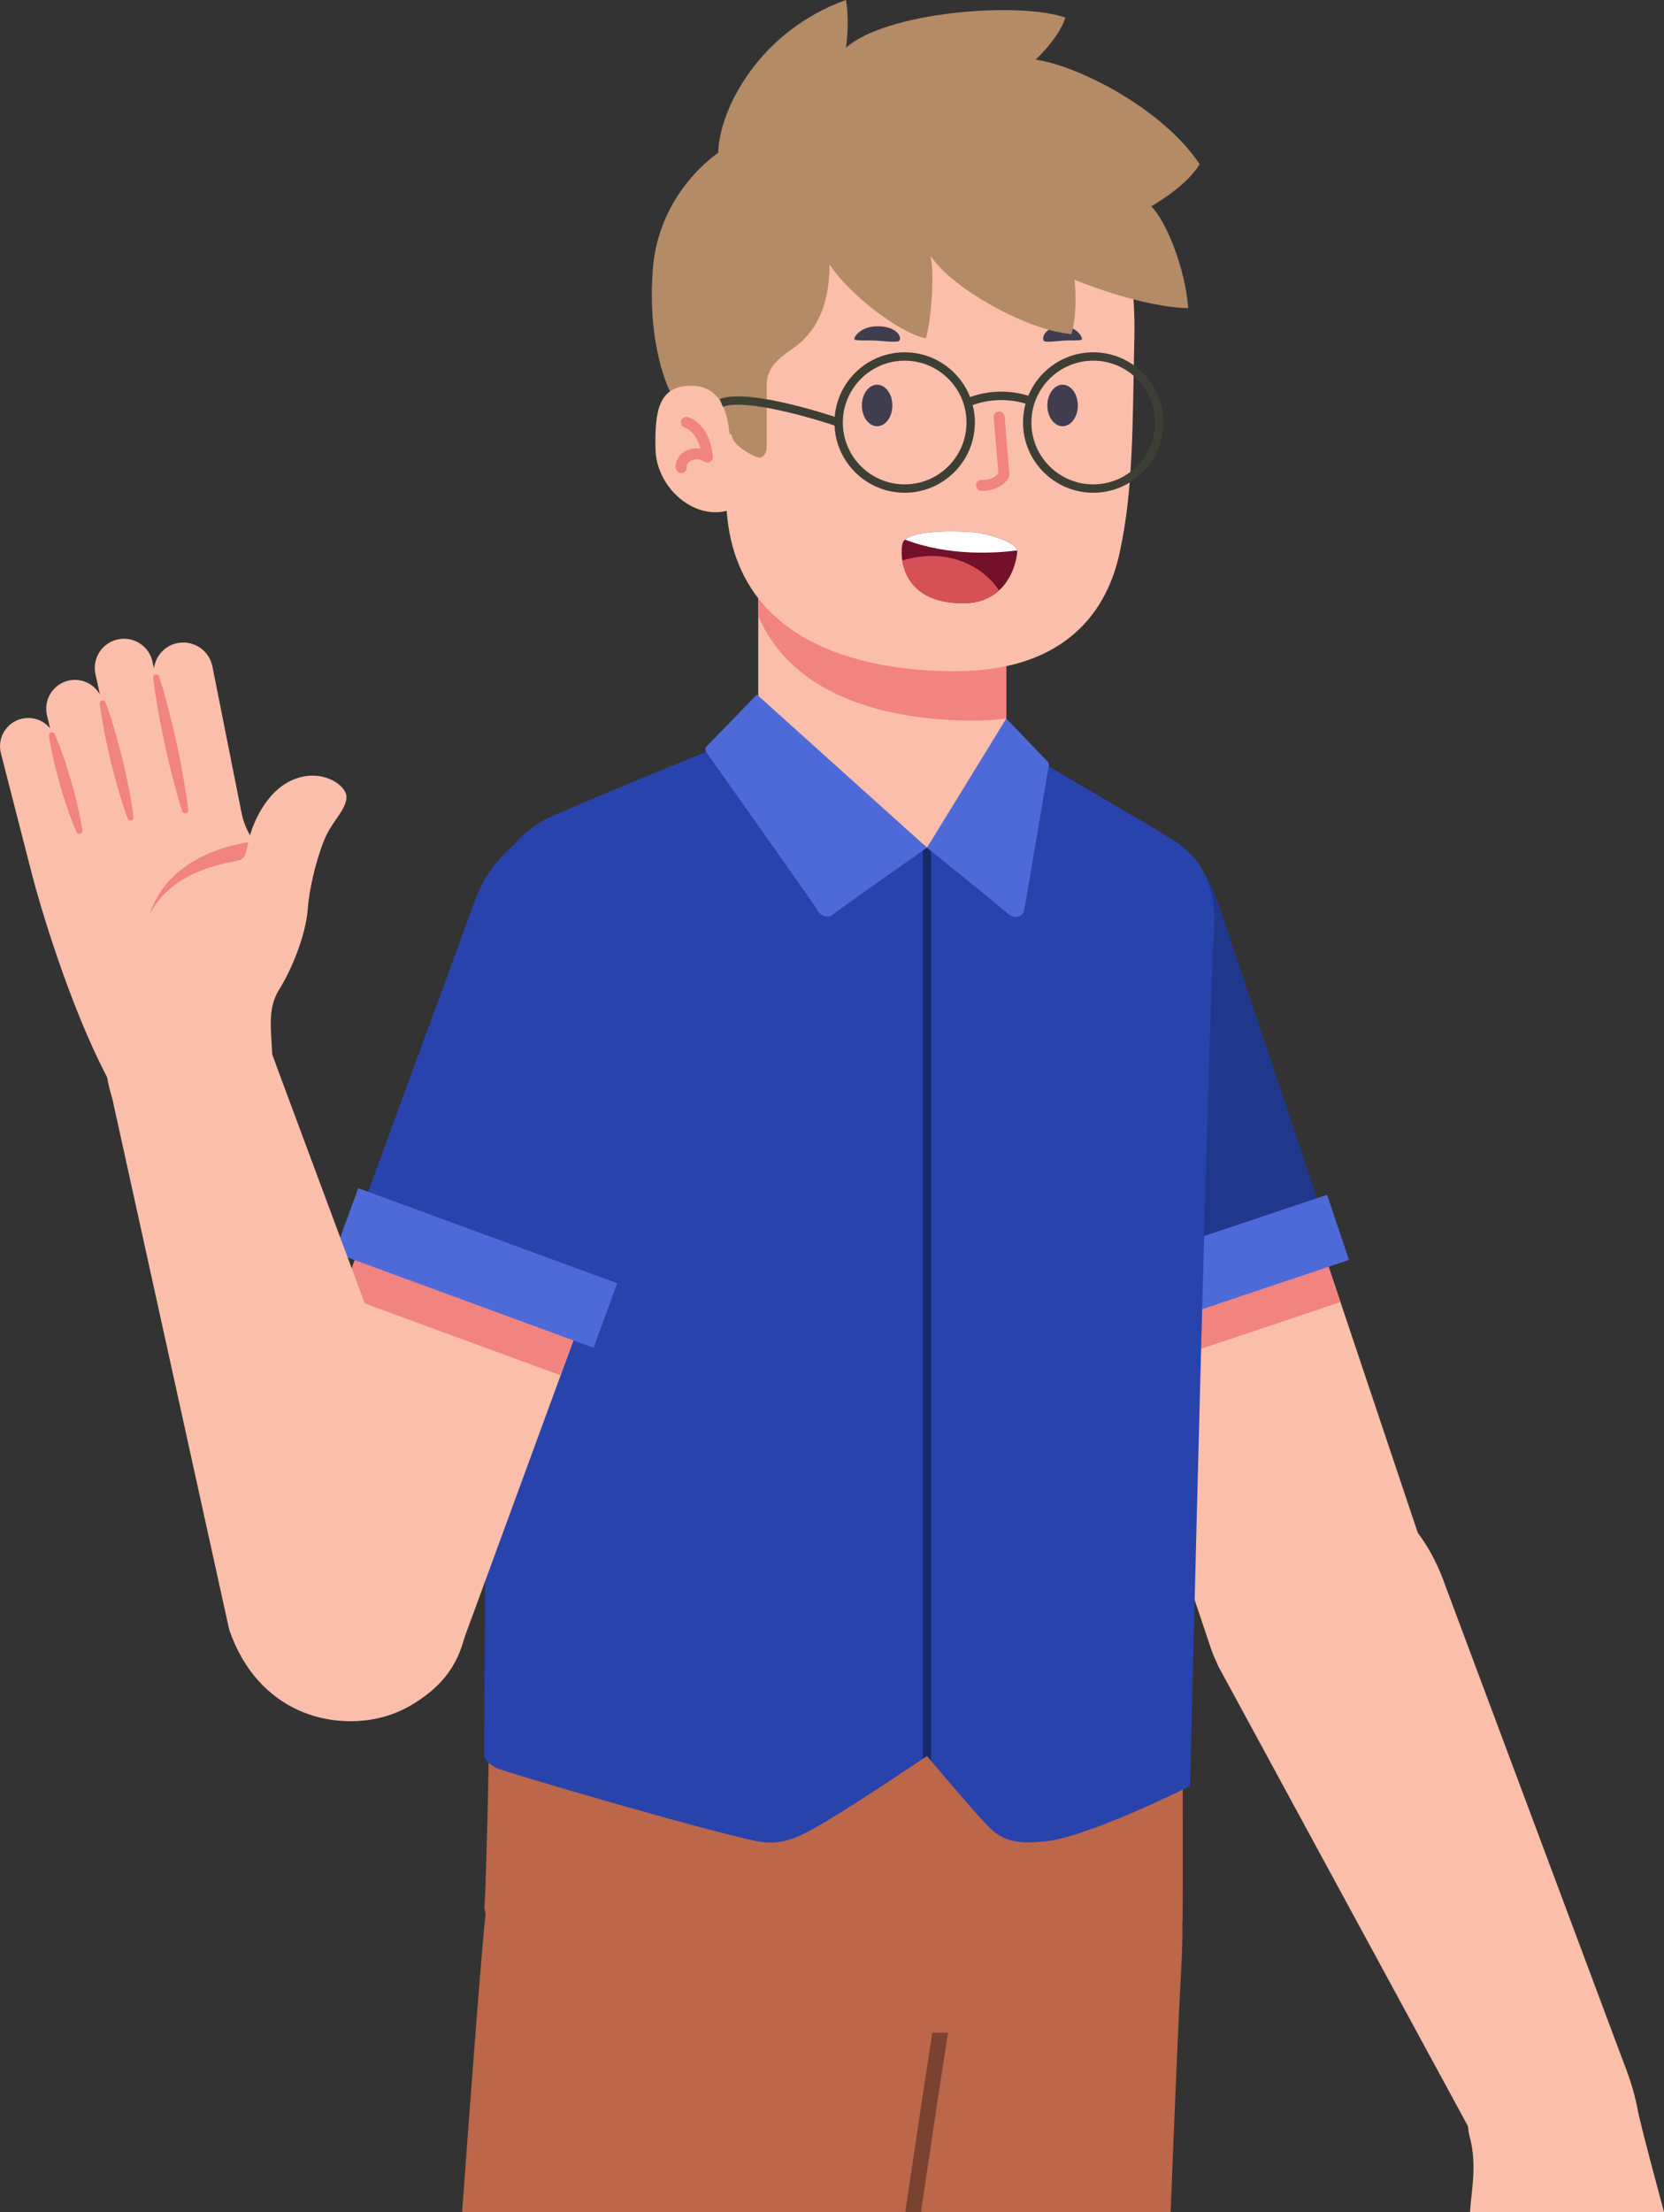 <?xml version="1.0" encoding="UTF-8"?><svg id="uuid-5b71023c-ed99-4fb7-a7d0-d07f1c85c93f" xmlns="http://www.w3.org/2000/svg" width="397.799" height="528.618" viewBox="0 0 397.799 528.618"><rect x="0" y="0" width="397.799" height="528.618" fill="#333333" stroke="none"/><defs><style>.uuid-f9e00784-7a01-4bd3-9dea-448ab7e369e1{fill:#3e3f34;}.uuid-42886bb0-47af-4230-8e1a-78384089da9b{fill:#fff;}.uuid-7a161399-7c73-4dc2-81fc-24af63b01b24{fill:#f18380;}.uuid-1e0a1960-f446-4fc4-982a-b4e48390c165{fill:#2943ac;}.uuid-6dca73a4-97d8-442d-9e7a-f6d3ec0592c9{fill:#d65155;}.uuid-543424bb-0830-4256-bf97-a9fc19d21ff1{fill:#21378c;}.uuid-8815141c-498f-4de0-b37c-d795b4d67ef4{fill:#4e6ad9;}.uuid-f22ec057-8ee0-4298-bfcc-085e0cfcab7b{fill:#bc664a;}.uuid-0f7ff11c-5976-4e78-b301-3afebdb42b29{fill:#403d4f;}.uuid-a648ac65-1860-425d-9763-1398a82d9d0e{fill:#73102a;}.uuid-c52d3433-ceef-4b9b-a376-7a29eb50bc1e{fill:#7a4230;}.uuid-dee2452b-d6a3-44c6-a56f-26af634b08d4{fill:#b38b67;}.uuid-ea112753-e0d5-422e-899e-e1f955fc00ad{fill:#192a6b;}.uuid-ec76faab-4ab5-4577-ad93-064e341c3357{fill:#fbbeaa;}</style></defs><g><path class="uuid-f22ec057-8ee0-4298-bfcc-085e0cfcab7b" d="M282.659,459.038c.06,3.58-.03,7.26-.25,11.02-.59,10.33-1.53,32.39-2.55,58.56h-106.99c-.64-18.78-1.19-35.84-1.55-48.7-.24-8.91-.38-15.8-.4-19.84-.03-7.23,1.21-14.59,3.69-21.56,4.21-11.82,11.97-22.48,23.1-29.39,2.57-1.6,5.31-2.99,8.23-4.15,4.48-1.79,9.38-3.02,14.69-3.6,.65-.07,1.3-.13,1.96-.18,3.87-.3,7.95-.25,12.23,.19,6.2,.64,11.67,1.85,16.47,3.59,13.37,4.83,21.63,13.67,26.29,25.15,3.42,8.4,4.91,18.22,5.08,28.91Z"/><g><path class="uuid-f22ec057-8ee0-4298-bfcc-085e0cfcab7b" d="M226.149,477.168c-.09,.61-.19,1.22-.29,1.83-.31,1.87-.68,4.14-1.09,6.75-1.59,10.06-3.87,25.24-6.48,42.87H110.469c2.42-33.07,4.58-61.34,5.62-71.48,1.16-11.19,5.42-22.37,12.4-31.56,7.84-10.29,19.1-18.08,33.29-20.6,6.3-1.13,13.19-1.21,20.61,0,1.16,.19,2.33,.41,3.52,.66,4.32,.92,8.25,2.09,11.8,3.49,8.38,3.31,14.71,7.9,19.35,13.53,11.1,13.46,12.48,32.83,9.09,54.51Z"/><path class="uuid-c52d3433-ceef-4b9b-a376-7a29eb50bc1e" d="M227.679,479.298c-.3,1.79-.64,3.95-1.04,6.43-1.57,9.98-3.86,25.19-6.48,42.89h-3.74c2.61-17.6,4.89-32.78,6.48-42.88,.44-2.74,.82-5.11,1.14-7.05,.17-1.01,1.1-1.65,2.11-1.52h.01c1.01,.17,1.69,1.13,1.52,2.13Z"/></g><path class="uuid-f22ec057-8ee0-4298-bfcc-085e0cfcab7b" d="M282.694,404.975s.154,51.093,0,53.878c-.173,2.784-24.566,26.898-57.316,26.898-50.276,0-110.439-18.381-109.554-30.336,.577-7.887,1.308-50.439,1.308-50.439h165.562Z"/></g><path class="uuid-ec76faab-4ab5-4577-ad93-064e341c3357" d="M387.896,492.229l-42.282-113.065c-6.146-17.843-19.901-29.192-39.59-20.853-12.061,5.117-22.632,20.468-14.736,39.941l61.982,114.142c6.059,13.851,16.765,19.054,27.23,14.283,12.6-5.776,14.581-16.462,7.396-34.448Z"/><path class="uuid-ec76faab-4ab5-4577-ad93-064e341c3357" d="M351.449,528.308c.35-5.24,1.65-10.95-.05-17.5-.24-.85-.4-1.76-.47-2.71v-.01c-.6-8.17,5.35-19.05,17.49-21.25,13.57-2.45,19.67,3.42,22.33,14.3,.26,1.18,.55,2.46,.89,3.82,0,.01,.01,.03,.01,.04,1.62,6.76,3.96,15.42,6.15,23.62h-46.38c.02-.1,.02-.21,.03-.31Z"/><g><path class="uuid-ec76faab-4ab5-4577-ad93-064e341c3357" d="M235.945,234.267c-4.886-14.576,2.972-30.36,17.553-35.247,14.581-4.881,30.356,2.972,35.242,17.549l53.507,159.584c4.886,14.577-2.972,30.356-17.544,35.242-14.581,4.891-30.356-2.967-35.242-17.544l-53.517-159.585Z"/><rect class="uuid-7a161399-7c73-4dc2-81fc-24af63b01b24" x="263.294" y="302.149" width="55.678" height="18.325" transform="translate(-83.861 108.697) rotate(-18.535)"/><path class="uuid-543424bb-0830-4256-bf97-a9fc19d21ff1" d="M260.327,315.245l-26.864-80.151c-5.338-15.923,3.271-33.212,19.199-38.556,15.928-5.338,33.222,3.271,38.56,19.203l26.864,80.141-57.759,19.362Z"/><polygon class="uuid-8815141c-498f-4de0-b37c-d795b4d67ef4" points="259.952 322.045 322.481 301.091 317.259 285.514 254.739 306.468 259.952 322.045"/></g><g><rect class="uuid-ec76faab-4ab5-4577-ad93-064e341c3357" x="181.273" y="132.812" width="59.288" height="69.758"/><path class="uuid-7a161399-7c73-4dc2-81fc-24af63b01b24" d="M181.273,132.812h59.288v38.892c-2.443,.313-5.011,.49-7.781,.49-20.372,0-43.177-5.554-51.507-24.989v-14.394Z"/><g><path class="uuid-1e0a1960-f446-4fc4-982a-b4e48390c165" d="M240.561,177.244s34.117,19.867,39.349,23.147c5.242,3.271,11.359,8.734,10.263,23.142-1.097,14.418-5.675,203.276-5.675,203.276-14.081,6.988-28.057,12.451-33.732,13.105-5.684,.654-10.147,.765-13.976-2.948-3.819-3.718-15.178-17.356-15.178-17.356,0,0-18.669,12.663-27.076,17.356-4.655,2.597-8.368,4.097-13.966,2.948-12.225-2.515-60.49-16.592-62.01-17.467-1.539-.875-2.953-1.856-2.847-3.496,.115-1.64,1.039-193.783,1.693-202.463,.664-8.676,4.588-17.029,14.909-21.613,10.311-4.583,48.958-20.309,48.958-20.309l40.34,28.004,18.949-25.326Z"/><path class="uuid-ea112753-e0d5-422e-899e-e1f955fc00ad" d="M220.632,201.704l.981,.866,.981-.904v219.118c-.164-.197-.317-.385-.442-.538-.337-.399-.539-.635-.539-.635,0,0-.365,.245-.981,.659V201.704Z"/><path class="uuid-8815141c-498f-4de0-b37c-d795b4d67ef4" d="M240.561,171.704l-18.949,30.866s18.593,14.981,19.487,15.89c.904,.894,3.28,.976,3.684-.741,.414-1.722,5.819-34.227,5.915-34.554,.097-.327,.135-.775-.192-1.102s-9.945-10.359-9.945-10.359Z"/><path class="uuid-8815141c-498f-4de0-b37c-d795b4d67ef4" d="M180.946,165.981l40.667,36.589s-21.449,14.981-22.354,15.89c-.894,.894-2.77,.769-3.684-.741-1.539-2.53-26.778-37.916-26.864-38.238-.096-.322-.134-.779,.193-1.106,.327-.322,12.042-12.393,12.042-12.393Z"/></g></g><g><path class="uuid-ec76faab-4ab5-4577-ad93-064e341c3357" d="M116.108,215.833c5.29-14.438,21.285-21.844,35.723-16.549,14.437,5.3,21.834,21.29,16.543,35.723l-57.961,158.022c-5.3,14.433-21.285,21.839-35.723,16.544-14.428-5.29-21.834-21.286-16.544-35.718l57.961-158.021Z"/><polygon class="uuid-7a161399-7c73-4dc2-81fc-24af63b01b24" points="134.008 328.652 81.742 309.478 88.051 292.266 140.327 311.45 134.008 328.652"/><path class="uuid-1e0a1960-f446-4fc4-982a-b4e48390c165" d="M84.531,294.276l29.115-79.352c5.79-15.774,23.315-23.887,39.08-18.097,15.765,5.78,23.892,23.315,18.111,39.084l-29.115,79.352-57.191-20.987Z"/><polygon class="uuid-8815141c-498f-4de0-b37c-d795b4d67ef4" points="79.991 299.355 141.895 322.079 147.551 306.651 85.646 283.937 79.991 299.355"/></g><g><path class="uuid-ec76faab-4ab5-4577-ad93-064e341c3357" d="M65.073,251.927c-.173-5.444-1.27-10.783,1.654-15.448,2.953-4.679,6.358-12.908,6.839-19.174,.471-6.257,2.789-14.384,4.569-17.943,1.799-3.573,5.011-6.521,4.665-9.214-.356-2.703-5.733-6.377-12.129-4.059-6.396,2.304-9.676,9.441-10.859,13.346-.009,.072-.019,.134-.048,.188-.837-1.515-1.568-3.203-1.933-5.002l-.01,.005-7.05-35.401c-.779-3.833-4.511-6.304-8.339-5.554-3.078,.616-5.242,3.126-5.636,6.055l-.337-1.592c-.818-3.766-4.54-6.156-8.3-5.333-3.77,.813-6.166,4.54-5.338,8.296l1.058,4.853c-1.472-2.568-4.511-4.011-7.541-3.304-3.693,.885-5.973,4.588-5.107,8.276l.741,3.117c-1.606-1.953-4.251-2.924-6.887-2.26-3.616,.928-5.8,4.617-4.867,8.253l7.579,29.505c1.443,5.579,8.666,30.702,18.054,48.342,2.078,9.517,10.023,18.164,24.729,15.433,14.716-2.712,15.649-14.784,14.495-21.382Z"/><path class="uuid-7a161399-7c73-4dc2-81fc-24af63b01b24" d="M35.881,218.339l-.048-.009c4.357-13.072,18.573-16.318,23.507-17.058-.596,2.669-.548,4.064-2.77,4.463-3.693,.668-15.764,2.833-20.689,12.605Zm1.385-57.172c-.404,.019-.683,.399-.645,.784,0,0,.231,2.039,.702,5.073,.289,1.5,.539,3.28,.904,5.156,.395,1.866,.798,3.871,1.203,5.886,.856,3.996,1.866,7.945,2.693,10.908,.798,2.948,1.443,4.901,1.443,4.901,.125,.313,.423,.519,.789,.476,.385-.02,.663-.385,.625-.784,0,0-.212-2.039-.702-5.079-.481-3.025-1.212-7.036-2.087-11.037-.471-1.986-.933-3.968-1.375-5.819-.452-1.881-.943-3.598-1.318-5.088-.818-2.958-1.472-4.896-1.472-4.896-.096-.317-.423-.529-.76-.481Zm-12.783,6.204c-.395,.068-.683,.409-.645,.789,0,0,.212,1.779,.683,4.391,.231,1.308,.5,2.823,.856,4.448,.366,1.616,.75,3.338,1.126,5.064,.837,3.42,1.808,6.83,2.607,9.364,.779,2.525,1.414,4.198,1.414,4.198,.105,.303,.423,.491,.76,.457,.394-.038,.673-.414,.635-.798,0,0-.212-1.76-.664-4.386-.462-2.611-1.154-6.079-1.991-9.508-.461-1.702-.894-3.419-1.327-5.016-.423-1.601-.904-3.059-1.27-4.343-.799-2.534-1.434-4.193-1.434-4.193-.105-.303-.413-.5-.75-.467Zm-12.167,7.628c-.385,.058-.683,.433-.616,.808,0,0,.212,1.506,.654,3.703,.25,1.115,.5,2.405,.856,3.756,.356,1.366,.75,2.804,1.126,4.266,.808,2.871,1.779,5.718,2.558,7.829,.769,2.111,1.414,3.487,1.414,3.487,.125,.293,.423,.467,.75,.414,.395-.053,.674-.423,.635-.803,0,0-.221-1.5-.673-3.713-.461-2.202-1.135-5.127-1.981-7.993-.443-1.429-.885-2.876-1.289-4.213-.414-1.332-.904-2.563-1.27-3.626-.779-2.116-1.414-3.492-1.414-3.492-.105-.269-.423-.461-.75-.423Z"/></g><path class="uuid-ec76faab-4ab5-4577-ad93-064e341c3357" d="M66.236,255.139l42.09,113.127c7.05,17.51,4.097,35.102-16.245,41.696-12.475,4.025-30.51-.654-37.291-20.54l-27.932-126.848c-4.501-14.428,.183-25.374,11.225-28.625,13.293-3.886,21.805,2.885,28.153,21.189Z"/><g><g><path class="uuid-ec76faab-4ab5-4577-ad93-064e341c3357" d="M271.176,81.06c-.452,20.141-.164,36.026-3.597,51.425-3.443,15.389-14.659,27.917-39.224,27.917s-52.699-8.051-54.671-38.834c-4.04-4.367-10.59-19.978-10.811-37.45-.212-17.462,1.096-54.474,40.946-60.154,39.849-5.68,68.454,8.95,67.358,57.095Z"/><path class="uuid-0f7ff11c-5976-4e78-b301-3afebdb42b29" d="M250.382,96.891c0,2.746,1.635,4.963,3.645,4.963,2.001,0,3.646-2.217,3.646-4.963,0-2.736-1.645-4.958-3.646-4.958-2.01,0-3.645,2.222-3.645,4.958Z"/><path class="uuid-0f7ff11c-5976-4e78-b301-3afebdb42b29" d="M206.041,96.891c0,2.746,1.635,4.963,3.645,4.963s3.646-2.217,3.646-4.963c0-2.736-1.635-4.958-3.646-4.958s-3.645,2.222-3.645,4.958Z"/><path class="uuid-0f7ff11c-5976-4e78-b301-3afebdb42b29" d="M214.976,81.43c-.375,.437-2.953,.164-4.992,0-2.54-.207-5.771,.149-5.771-.448,0-.601,1.885-3.487,6.8-2.943,3.597,.39,4.617,2.616,3.962,3.391Z"/><path class="uuid-0f7ff11c-5976-4e78-b301-3afebdb42b29" d="M249.535,81.43c.318,.437,2.501,.164,4.242,0,2.155-.207,4.896,.149,4.896-.448,0-.601-1.597-3.487-5.781-2.943-3.039,.39-3.915,2.616-3.357,3.391Z"/><path class="uuid-7a161399-7c73-4dc2-81fc-24af63b01b24" d="M234.992,117.316c3.472,0,6.204-2.294,6.329-3.891l-1.154-13.913c-.068-.721-.741-1.226-1.414-1.197-.722,.062-1.25,.697-1.193,1.419l1.115,13.389c-.365,.481-1.76,1.683-3.953,1.568-.798-.087-1.337,.519-1.375,1.24-.038,.717,.519,1.337,1.25,1.371,.135,.01,.26,.015,.395,.015Z"/><g><path class="uuid-a648ac65-1860-425d-9763-1398a82d9d0e" d="M232.039,127.132c4.146,.26,11.09,2.559,11.138,4.42s-1.693,12.605-12.937,12.605c-15.178,0-15.139-11.73-14.485-14.293,.654-2.573,8.637-3.222,16.284-2.732Z"/><path class="uuid-6dca73a4-97d8-442d-9e7a-f6d3ec0592c9" d="M215.716,133.942c10.936-3.319,19.487,1.558,23.094,7.146-1.933,1.765-4.675,3.068-8.57,3.068-10.744,0-13.851-5.863-14.524-10.215Z"/><path class="uuid-42886bb0-47af-4230-8e1a-78384089da9b" d="M216.37,128.955c2.116-1.808,9.022-2.251,15.669-1.823,4.126,.26,11.013,2.544,11.128,4.396-5.136,.673-16.322,1.433-26.797-2.573Z"/></g><path class="uuid-dee2452b-d6a3-44c6-a56f-26af634b08d4" d="M198.307,63.208c0,12.119-4.973,17.419-8.58,19.929-3.588,2.511-6.435,4.603-6.435,8.796v14.836c0,1.64-.99,2.953-2.241,2.51-1.25-.437-6.079-2.89-6.079-5.29l-14.793-10.455s-5.521-10.427-4.126-29.096c1.395-18.669,15.64-27.918,15.64-27.918,.25-10.484,9.907-29.153,30.548-36.521,.923,5.406,0,11.412,0,11.412,9.436-8.517,41.1-11.143,52.459-7.209-1.539,4.91-7.098,10.042-7.098,10.042,10.812,1.64,30.674,12.119,39.186,24.998-3.271,5.463-11.571,10.051-11.571,10.051,3.713,3.708,8.185,15.168,8.839,24.34-11.456-.212-27.182-6.767-27.182-6.767,0,0,.875,7.122-.712,12.951-9.936-.616-28.49-10.657-33.732-18.732,1.087,4.198,.106,16.207-1.116,19.809-7.194-1.746-18.698-11.085-23.007-17.688Z"/><g><path class="uuid-ec76faab-4ab5-4577-ad93-064e341c3357" d="M174.559,106.279c-.25-5.651-1.145-13.918-9.089-14.086-7.945-.159-9.003,5.819-8.762,15.231,.25,9.416,9.83,17.52,18.265,14.249l-.414-15.394Z"/><path class="uuid-7a161399-7c73-4dc2-81fc-24af63b01b24" d="M162.863,113.051c.058,0,.125-.005,.183-.015,.721-.101,1.222-.769,1.116-1.481-.068-.481,.231-.986,.798-1.361,.779-.495,2.097-.726,3.434,.139,.413,.274,.962,.274,1.385,.014,.433-.26,.673-.741,.625-1.236-.722-7.907-5.762-9.388-5.973-9.445-.712-.183-1.424,.216-1.616,.918-.183,.688,.212,1.409,.904,1.606,.154,.043,2.693,.904,3.723,5.03-1.356-.226-2.751,.029-3.895,.774-1.443,.918-2.193,2.433-1.982,3.929,.097,.654,.654,1.126,1.299,1.126Z"/></g></g><g><g><path class="uuid-f9e00784-7a01-4bd3-9dea-448ab7e369e1" d="M216.273,117.752c-9.254,0-16.782-7.528-16.782-16.782s7.528-16.782,16.782-16.782,16.782,7.528,16.782,16.782-7.528,16.782-16.782,16.782Zm0-31.564c-8.151,0-14.782,6.631-14.782,14.782s6.631,14.782,14.782,14.782,14.782-6.631,14.782-14.782-6.631-14.782-14.782-14.782Z"/><path class="uuid-f9e00784-7a01-4bd3-9dea-448ab7e369e1" d="M261.348,117.752c-9.254,0-16.782-7.528-16.782-16.782s7.528-16.782,16.782-16.782,16.782,7.528,16.782,16.782-7.528,16.782-16.782,16.782Zm0-31.564c-8.151,0-14.782,6.631-14.782,14.782s6.631,14.782,14.782,14.782,14.782-6.631,14.782-14.782-6.631-14.782-14.782-14.782Z"/><path class="uuid-f9e00784-7a01-4bd3-9dea-448ab7e369e1" d="M231.525,97.197l-.794-1.836c5.332-2.307,11.475-2.368,16.852-.161l-.759,1.85c-4.81-1.972-10.529-1.917-15.299,.147Z"/></g><path class="uuid-f9e00784-7a01-4bd3-9dea-448ab7e369e1" d="M200.164,101.916c-5.798-2.004-22.02-6.748-27.369-4.703l-.716-1.867c7.123-2.727,27.859,4.376,28.738,4.68l-.653,1.891Z"/></g></g></svg>